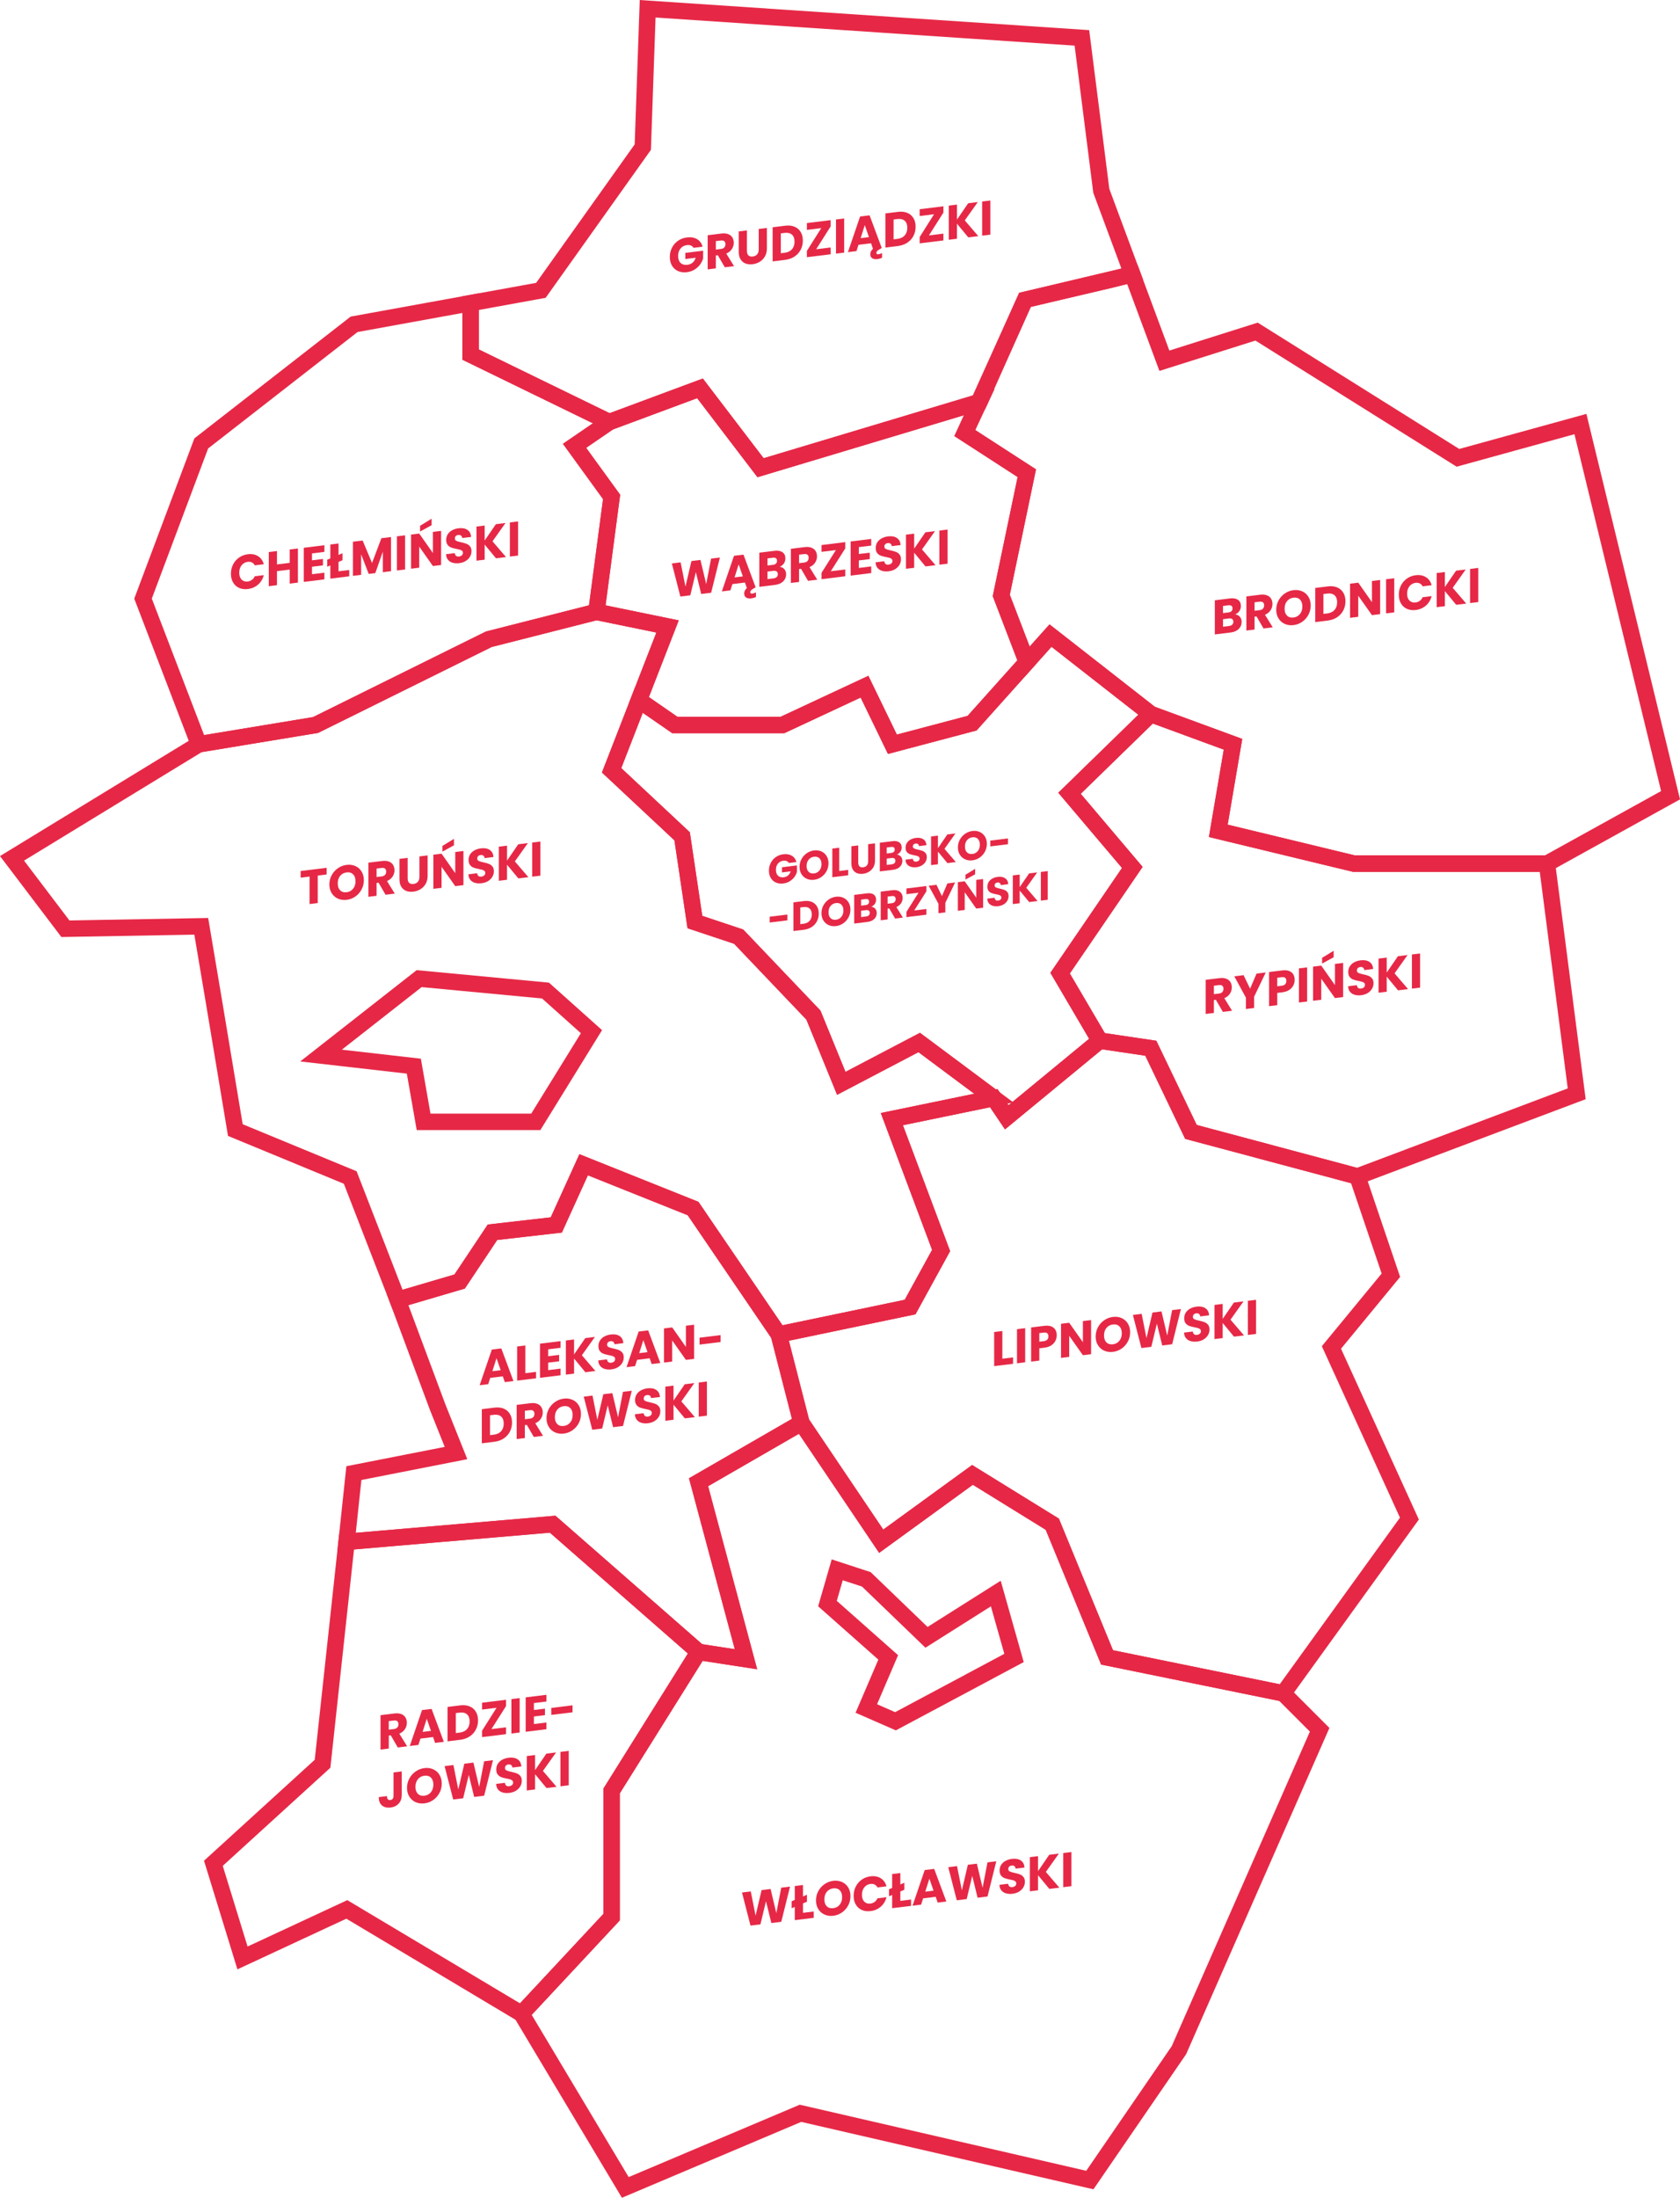 <?xml version="1.0" encoding="UTF-8"?><svg id="a" xmlns="http://www.w3.org/2000/svg" viewBox="0 0 921.23 1204.48"><defs><style>.b{fill:none;stroke:#e62846;stroke-miterlimit:10;stroke-width:9px;}.c{fill:#e62846;stroke-width:0px;}</style></defs><polygon class="b" points="609.05 153.33 562.05 164.33 537.05 220.33 417.05 256.33 383.84 212.83 334.05 231.33 258.05 194.33 258.05 166.13 296.6 159.12 352.48 80.63 355.14 4.8 593.26 20.76 603.9 104.57 620.9 150.33 609.05 153.33"/><polygon class="b" points="109.03 407.89 173.05 397.33 268.05 350.33 327.05 335.33 335.37 272.33 315.05 244.33 334.05 231.33 258.05 194.33 258.05 166.13 194.17 177.74 110.36 243.01 78.43 328.07 109.03 407.89"/><polygon class="b" points="110.36 507.66 35.86 508.99 6.59 470.41 109.03 407.89 173.05 397.33 268.05 350.33 327.05 335.33 366.05 343.33 335.37 422.16 374.05 458.33 381.05 505.33 405.05 513.33 446.05 556.33 461.32 593.72 504.05 571.33 544.95 601.8 489.05 613.33 516.05 685.33 499.05 716.33 427.05 731.33 380.05 662.33 320.05 638.33 305.05 671.33 270.05 675.33 252.05 702.33 218.05 712.33 192.05 645.33 129.05 619.33 117.05 547.33 110.36 507.66"/><polygon class="b" points="552.05 612.33 603.05 570.33 581.31 533.33 620.9 475.39 586.47 434.75 631.05 391.33 576.05 348.33 533.05 396.33 489.35 407.89 474.05 376.33 429.05 397.33 370.05 397.33 350.33 383.7 335.37 422.16 374.05 458.33 381.05 505.33 405.05 513.33 446.05 556.33 461.32 593.72 504.05 571.33 544.95 601.8 552.05 612.33"/><polygon class="b" points="537.05 220.33 529.05 237.33 563.05 259.33 549.05 326.33 563.05 362.84 533.05 396.33 489.35 407.89 474.05 376.33 429.05 397.33 370.05 397.33 350.33 383.7 366.05 343.33 327.05 335.33 335.37 272.33 315.05 244.33 334.05 231.33 383.84 212.83 417.05 256.33 537.05 220.33"/><polygon class="b" points="603.05 570.33 631.05 574.48 653.05 620.33 744.35 644.73 864.59 599.45 848.29 473.3 742.42 473.3 668.05 455.33 676.12 407.89 631.05 391.33 586.47 434.75 620.9 475.39 581.31 533.33 603.05 570.33"/><polygon class="b" points="620.9 150.33 638.49 197.7 689.04 181.73 799.46 250.91 866.63 232.4 916.05 435.82 848.29 473.3 742.42 473.3 668.05 455.33 676.12 407.89 631.05 391.33 576.05 348.33 563.05 362.84 549.05 326.33 563.05 259.33 529.05 237.33 562.05 164.33 620.9 150.33"/><polygon class="b" points="132.97 1073.04 190.18 1046.44 285.96 1103.64 335.37 1050.68 335.37 981.53 383.05 905.33 303.05 835.33 190.05 845 176.87 966.62 117.01 1021.16 132.97 1073.04"/><polygon class="b" points="342.88 1198.81 438.95 1158.18 597.62 1194.76 646.47 1123.59 723.63 947.99 703.68 928.04 607.05 908.33 577.03 835.33 533.26 808.3 483.21 844.66 439.47 779.78 383.05 812.33 409.05 909.33 383.05 905.33 335.37 981.53 335.37 1050.68 285.96 1103.64 342.88 1198.81"/><polygon class="b" points="552.05 612.33 603.05 570.33 631.05 574.48 653.05 620.33 744.35 644.73 762.69 698.89 730.09 738.47 772.85 832.26 703.68 928.04 607.05 908.33 577.03 835.33 533.26 808.3 483.21 844.66 439.47 779.78 427.05 731.33 499.05 716.33 516.05 685.33 489.05 613.33 544.95 601.8 552.05 612.33"/><polygon class="b" points="218.05 712.33 240.05 771.33 250.05 796.33 194.05 807.33 190.05 845 303.05 835.33 383.05 905.33 409.05 909.33 383.05 812.33 439.47 779.78 427.05 731.33 380.05 662.33 320.05 638.33 305.05 671.33 270.05 675.33 252.05 702.33 218.05 712.33"/><path class="c" d="m380.27,135.8c-.33-.58-.81-1-1.43-1.25-.62-.25-1.35-.33-2.19-.22-1.45.18-2.62.81-3.49,1.88-.88,1.08-1.31,2.42-1.31,4.04,0,1.72.46,3.01,1.38,3.87.92.86,2.18,1.18,3.79.99,1.1-.14,2.04-.53,2.8-1.2.76-.66,1.32-1.55,1.67-2.66l-5.7.7v-3.36l9.77-1.2v4.24c-.33,1.18-.9,2.3-1.69,3.38s-1.81,1.99-3.03,2.74c-1.22.75-2.61,1.23-4.15,1.42-1.82.22-3.44.02-4.87-.61-1.43-.63-2.54-1.62-3.33-2.96-.8-1.34-1.2-2.94-1.2-4.78s.4-3.54,1.2-5.09c.8-1.55,1.9-2.81,3.32-3.79,1.42-.98,3.04-1.59,4.86-1.81,2.21-.27,4.07.04,5.58.94,1.51.9,2.52,2.28,3.01,4.14l-4.96.61Z"/><path class="c" d="m397.45,146.48l-3.83-6.59-1.08.13v7.06l-4.49.55v-18.71l7.54-.93c1.45-.18,2.69-.07,3.71.32,1.02.39,1.79,1,2.3,1.84.51.83.76,1.8.76,2.9,0,1.24-.35,2.4-1.04,3.46-.69,1.06-1.71,1.88-3.06,2.46l4.25,6.89-5.07.62Zm-4.91-9.69l2.78-.34c.82-.1,1.44-.38,1.85-.84.41-.46.62-1.06.62-1.81s-.21-1.24-.62-1.6c-.41-.36-1.03-.49-1.85-.39l-2.78.34v4.64Z"/><path class="c" d="m409.58,126.28v11.2c0,1.12.27,1.95.81,2.49.54.54,1.34.74,2.39.61,1.05-.13,1.86-.53,2.42-1.2.56-.67.84-1.57.84-2.69v-11.2l4.49-.55v11.17c0,1.67-.35,3.13-1.05,4.37-.7,1.24-1.64,2.23-2.82,2.96s-2.5,1.19-3.95,1.36c-1.45.18-2.75.05-3.9-.39-1.15-.44-2.05-1.2-2.72-2.28-.67-1.08-1-2.46-1-4.13v-11.17l4.49-.55Z"/><path class="c" d="m435.68,124.25c1.45.6,2.58,1.56,3.37,2.88.8,1.31,1.19,2.9,1.19,4.74s-.4,3.51-1.19,5.02c-.8,1.52-1.93,2.76-3.39,3.72-1.46.96-3.16,1.56-5.08,1.8l-6.91.85v-18.71l6.91-.85c1.94-.24,3.64-.06,5.09.55Zm-1.42,12.36c.95-1.06,1.42-2.45,1.42-4.17s-.47-3.01-1.42-3.85c-.95-.84-2.27-1.16-3.96-.95l-2.13.26v10.88l2.13-.26c1.7-.21,3.02-.84,3.96-1.9Z"/><path class="c" d="m447.55,136.6l7.93-.97v3.73l-13.02,1.6v-3.47l7.88-12.48-7.88.97v-3.73l13.02-1.6v3.46l-7.93,12.49Z"/><path class="c" d="m462.91,119.73v18.71l-4.49.55v-18.71l4.49-.55Z"/><path class="c" d="m483.68,138.72v2.56c-.84.37-1.71.61-2.6.72-1.14.14-2.07-.01-2.78-.46-.72-.44-1.08-1.17-1.08-2.19,0-.55.11-1.07.34-1.55.23-.48.61-.97,1.13-1.46l-1.05-3.02-6.88.84-1.1,3.44-4.7.58,6.67-19.53,5.2-.64,6.67,17.89-1.23.74c-.65.38-1.1.72-1.35,1.02-.25.3-.38.6-.38.9s.1.52.3.66c.2.14.49.18.88.13.56-.07,1.22-.28,1.97-.64Zm-7.19-8.77l-2.29-6.57-2.26,7.13,4.54-.56Z"/><path class="c" d="m497.52,116.66c1.45.6,2.58,1.56,3.37,2.88.8,1.31,1.19,2.9,1.19,4.74s-.4,3.51-1.19,5.02c-.8,1.52-1.93,2.76-3.39,3.72s-3.16,1.56-5.08,1.8l-6.91.85v-18.71l6.91-.85c1.94-.24,3.64-.06,5.09.55Zm-1.42,12.35c.94-1.06,1.42-2.45,1.42-4.17s-.47-3.01-1.42-3.85c-.95-.84-2.27-1.16-3.97-.95l-2.13.26v10.88l2.13-.26c1.7-.21,3.02-.84,3.97-1.9Z"/><path class="c" d="m509.39,129.01l7.93-.97v3.73l-13.02,1.6v-3.47l7.88-12.48-7.88.97v-3.73l13.02-1.6v3.46l-7.93,12.49Z"/><path class="c" d="m530.95,130.09l-6.2-7.5v8.26l-4.49.55v-18.71l4.49-.55v8.21l6.15-8.96,5.28-.65-7.14,10.05,7.41,8.63-5.49.67Z"/><path class="c" d="m543.05,109.89v18.71l-4.49.55v-18.71l4.49-.55Z"/><polygon class="b" points="176.05 578.49 229.84 536.33 299.13 542.87 324.33 565.4 293.8 614.83 232.28 614.83 226.93 584.3 176.05 578.49"/><path class="c" d="m127.81,309.34c.79-1.54,1.89-2.81,3.3-3.79,1.41-.98,3.01-1.58,4.79-1.8,2.19-.27,4.06.09,5.62,1.07,1.56.98,2.6,2.45,3.12,4.41l-4.94.61c-.37-.74-.89-1.27-1.56-1.59-.67-.33-1.44-.44-2.3-.33-1.38.17-2.5.8-3.36,1.88-.86,1.08-1.29,2.44-1.29,4.08s.43,2.89,1.29,3.76c.86.87,1.98,1.22,3.36,1.05.86-.1,1.62-.4,2.3-.89.67-.49,1.19-1.15,1.56-1.98l4.94-.61c-.53,2.09-1.57,3.81-3.12,5.17-1.56,1.36-3.43,2.17-5.62,2.44-1.79.22-3.38.01-4.79-.62-1.41-.64-2.51-1.62-3.3-2.97-.79-1.34-1.18-2.94-1.18-4.79s.39-3.54,1.18-5.09Z"/><path class="c" d="m163.36,300.59v18.71l-4.49.55v-7.7l-6.99.86v7.7l-4.49.55v-18.71l4.49-.55v7.33l6.99-.86v-7.33l4.49-.55Z"/><path class="c" d="m171.08,303.3v3.78l6.01-.74v3.52l-6.01.74v4.1l6.8-.83v3.65l-11.29,1.39v-18.71l11.29-1.39v3.65l-6.8.83Z"/><path class="c" d="m191.51,312.38v3.47l-10.37,1.27v-7.25l-1.71.72v-3.84l1.71-.72v-7.62l4.49-.55v6.26l2.18-.93v3.84l-2.18.93v5.14l5.88-.72Z"/><path class="c" d="m214.41,294.32v18.71l-4.49.55v-11.22l-4.12,11.73-3.62.44-4.15-10.74v11.25l-4.49.55v-18.71l5.3-.65,5.17,12.32,5.12-13.58,5.28-.65Z"/><path class="c" d="m222.13,293.38v18.71l-4.49.55v-18.71l4.49-.55Z"/><path class="c" d="m241.88,309.66l-4.49.55-7.51-10.62v11.54l-4.49.55v-18.71l4.49-.55,7.51,10.67v-11.59l4.49-.55v18.71Zm-5.2-21.83l-6.33,3.47v-3.15l6.33-3.87v3.54Z"/><path class="c" d="m248.18,308.41c-1.07-.31-1.92-.87-2.56-1.66-.64-.79-.98-1.8-1.01-3.02l4.78-.59c.07.68.31,1.19.71,1.5.4.32.93.43,1.58.35.67-.08,1.19-.3,1.58-.66.38-.36.58-.81.58-1.36,0-.46-.15-.83-.46-1.09-.31-.26-.68-.47-1.13-.61-.45-.14-1.08-.28-1.9-.43-1.19-.23-2.16-.48-2.92-.76-.75-.28-1.4-.75-1.94-1.41-.54-.66-.81-1.58-.81-2.75,0-1.74.62-3.18,1.86-4.32,1.24-1.14,2.86-1.83,4.86-2.08,2.03-.25,3.67.04,4.91.88,1.24.83,1.91,2.12,2,3.87l-4.86.6c-.04-.6-.25-1.05-.66-1.35-.4-.3-.92-.41-1.55-.33-.54.07-.98.27-1.31.6-.33.33-.5.78-.5,1.33,0,.6.28,1.04.84,1.31.56.27,1.43.53,2.62.77,1.19.26,2.16.54,2.9.82.74.28,1.39.75,1.93,1.39.54.64.81,1.53.81,2.65s-.27,2.07-.8,3c-.53.94-1.31,1.72-2.32,2.36-1.01.64-2.21,1.04-3.6,1.21-1.35.17-2.56.09-3.62-.22Z"/><path class="c" d="m271.97,305.97l-6.2-7.5v8.26l-4.49.55v-18.71l4.49-.55v8.21l6.15-8.96,5.28-.65-7.14,10.05,7.41,8.63-5.49.67Z"/><path class="c" d="m284.08,285.77v18.71l-4.49.55v-18.71l4.49-.55Z"/><path class="c" d="m394.76,305.55l-4.81,19.3-5.44.67-2.94-11.95-3.05,12.69-5.44.67-4.67-18.14,4.81-.59,2.65,13.29,3.28-14.02,4.94-.61,3.15,13.23,2.68-13.95,4.83-.59Z"/><path class="c" d="m414.53,324.66v2.56c-.84.37-1.71.61-2.6.72-1.14.14-2.07-.01-2.78-.46-.72-.44-1.08-1.17-1.08-2.19,0-.55.11-1.07.34-1.55.23-.48.61-.97,1.13-1.46l-1.05-3.02-6.88.85-1.1,3.44-4.7.58,6.67-19.53,5.2-.64,6.67,17.89-1.23.74c-.65.38-1.1.72-1.35,1.02-.25.3-.38.6-.38.9s.1.52.3.66c.2.14.5.18.88.13.56-.07,1.22-.28,1.97-.64Zm-7.19-8.77l-2.29-6.57-2.26,7.13,4.54-.56Z"/><path class="c" d="m430.1,311.94c.65.76.97,1.69.97,2.77,0,1.56-.54,2.87-1.61,3.92-1.08,1.05-2.58,1.69-4.5,1.93l-8.59,1.05v-18.71l8.3-1.02c1.87-.23,3.34.03,4.4.77,1.06.74,1.59,1.86,1.59,3.35,0,1.1-.28,2.05-.85,2.85-.57.8-1.33,1.4-2.27,1.8,1.07.1,1.93.53,2.57,1.3Zm-9.24-2.02l2.94-.36c.73-.09,1.3-.32,1.69-.7.39-.38.59-.89.59-1.52s-.2-1.1-.59-1.39c-.39-.29-.96-.39-1.69-.3l-2.94.36v3.92Zm5.05,6.32c.41-.4.62-.92.62-1.58s-.21-1.15-.64-1.47c-.43-.32-1.02-.44-1.77-.34l-3.26.4v4.13l3.31-.41c.75-.09,1.33-.34,1.75-.73Z"/><path class="c" d="m443.08,318.33l-3.83-6.59-1.08.13v7.06l-4.49.55v-18.71l7.54-.93c1.45-.18,2.69-.07,3.72.32,1.02.39,1.79,1,2.3,1.84.51.83.76,1.8.76,2.9,0,1.24-.35,2.4-1.04,3.46-.69,1.06-1.71,1.88-3.06,2.45l4.25,6.89-5.07.62Zm-4.91-9.69l2.78-.34c.82-.1,1.44-.38,1.85-.84.41-.46.62-1.06.62-1.81s-.21-1.24-.62-1.6c-.41-.36-1.03-.49-1.85-.39l-2.78.34v4.64Z"/><path class="c" d="m455.57,313.06l7.93-.97v3.73l-13.02,1.6v-3.47l7.88-12.48-7.88.97v-3.73l13.02-1.6v3.46l-7.93,12.49Z"/><path class="c" d="m470.94,299.85v3.78l6.01-.74v3.52l-6.01.74v4.1l6.8-.83v3.65l-11.29,1.39v-18.71l11.29-1.39v3.65l-6.8.83Z"/><path class="c" d="m483.7,312.86c-1.07-.31-1.92-.87-2.56-1.66-.64-.79-.98-1.8-1.01-3.02l4.78-.59c.07.68.31,1.18.71,1.5.4.32.93.43,1.58.35.67-.08,1.19-.3,1.58-.66.38-.36.58-.81.58-1.36,0-.46-.15-.82-.46-1.09-.31-.26-.68-.47-1.13-.61-.45-.14-1.08-.28-1.9-.43-1.19-.23-2.16-.48-2.92-.76-.75-.28-1.4-.75-1.94-1.41-.54-.66-.81-1.58-.81-2.75,0-1.74.62-3.18,1.86-4.32s2.86-1.83,4.86-2.08c2.03-.25,3.67.04,4.91.88,1.24.83,1.91,2.12,2,3.87l-4.86.6c-.04-.6-.25-1.05-.66-1.35-.4-.3-.92-.41-1.55-.33-.54.07-.98.27-1.31.6-.33.33-.5.78-.5,1.33,0,.6.28,1.04.84,1.31.56.27,1.43.53,2.62.77,1.19.26,2.16.54,2.9.82.74.28,1.39.75,1.93,1.39.54.64.81,1.53.81,2.65s-.27,2.07-.8,3c-.53.94-1.31,1.72-2.32,2.36-1.01.64-2.21,1.04-3.6,1.21-1.35.17-2.56.09-3.62-.22Z"/><path class="c" d="m507.49,310.42l-6.2-7.5v8.26l-4.49.55v-18.71l4.49-.55v8.21l6.15-8.96,5.28-.65-7.14,10.05,7.41,8.63-5.49.67Z"/><path class="c" d="m519.59,290.22v18.71l-4.49.55v-18.71l4.49-.55Z"/><path class="c" d="m679.88,338.03c.65.76.97,1.69.97,2.77,0,1.56-.54,2.87-1.61,3.92s-2.58,1.69-4.5,1.93l-8.59,1.05v-18.71l8.3-1.02c1.87-.23,3.34.03,4.4.77,1.06.74,1.59,1.86,1.59,3.35,0,1.1-.28,2.05-.85,2.85-.57.8-1.33,1.4-2.27,1.8,1.07.1,1.92.53,2.57,1.3Zm-9.24-2.02l2.94-.36c.74-.09,1.3-.32,1.69-.7.39-.38.59-.89.59-1.53s-.2-1.1-.59-1.39c-.39-.29-.96-.39-1.69-.3l-2.94.36v3.92Zm5.05,6.32c.41-.4.62-.92.62-1.58s-.21-1.15-.64-1.47c-.43-.32-1.02-.43-1.77-.34l-3.26.4v4.13l3.31-.41c.75-.09,1.33-.34,1.75-.73Z"/><path class="c" d="m692.85,344.42l-3.83-6.59-1.08.13v7.06l-4.49.55v-18.71l7.54-.93c1.45-.18,2.69-.07,3.71.32,1.02.39,1.79,1,2.3,1.84s.76,1.8.76,2.91c0,1.24-.35,2.4-1.04,3.46-.69,1.06-1.71,1.88-3.06,2.46l4.25,6.89-5.07.62Zm-4.91-9.69l2.78-.34c.82-.1,1.44-.38,1.85-.84.41-.46.62-1.06.62-1.81s-.21-1.24-.62-1.6c-.41-.36-1.03-.49-1.85-.39l-2.78.34v4.64Z"/><path class="c" d="m704.53,341.95c-1.44-.64-2.59-1.64-3.44-3-.85-1.36-1.27-2.96-1.27-4.79s.42-3.53,1.27-5.09c.85-1.56,2-2.84,3.44-3.83,1.44-.99,3.03-1.6,4.77-1.81,1.73-.21,3.32,0,4.77.64s2.58,1.64,3.41,2.99c.83,1.35,1.25,2.95,1.25,4.78s-.42,3.53-1.26,5.1c-.84,1.57-1.98,2.85-3.41,3.84-1.44.99-3.02,1.6-4.75,1.81-1.73.21-3.32,0-4.77-.64Zm8.3-5.44c.88-1.1,1.33-2.47,1.33-4.11s-.44-2.92-1.33-3.8c-.88-.88-2.06-1.23-3.53-1.05-1.49.18-2.67.82-3.56,1.9s-1.33,2.46-1.33,4.13.44,2.92,1.33,3.8c.88.88,2.07,1.23,3.56,1.04,1.47-.18,2.65-.82,3.53-1.93Z"/><path class="c" d="m733.22,321.92c1.45.6,2.58,1.56,3.37,2.88.8,1.32,1.19,2.9,1.19,4.74s-.4,3.51-1.19,5.02c-.8,1.52-1.93,2.76-3.39,3.72-1.46.96-3.16,1.56-5.08,1.8l-6.91.85v-18.71l6.91-.85c1.94-.24,3.64-.06,5.09.55Zm-1.42,12.35c.94-1.06,1.42-2.45,1.42-4.17s-.47-3.01-1.42-3.85c-.95-.84-2.27-1.16-3.97-.95l-2.13.26v10.88l2.13-.26c1.7-.21,3.02-.84,3.97-1.9Z"/><path class="c" d="m756.8,336.57l-4.49.55-7.51-10.62v11.54l-4.49.55v-18.71l4.49-.55,7.51,10.67v-11.59l4.49-.55v18.71Z"/><path class="c" d="m764.54,316.9v18.71l-4.49.55v-18.71l4.49-.55Z"/><path class="c" d="m768.22,320.84c.79-1.54,1.89-2.81,3.29-3.79,1.41-.98,3.01-1.58,4.79-1.8,2.19-.27,4.06.09,5.62,1.07,1.56.98,2.6,2.45,3.12,4.41l-4.94.61c-.37-.74-.89-1.27-1.56-1.59-.67-.33-1.44-.44-2.3-.33-1.38.17-2.5.8-3.36,1.88-.86,1.08-1.29,2.44-1.29,4.08s.43,2.89,1.29,3.76c.86.87,1.98,1.22,3.36,1.05.86-.11,1.62-.4,2.3-.9.67-.49,1.19-1.15,1.56-1.98l4.94-.61c-.53,2.09-1.57,3.81-3.12,5.17-1.56,1.36-3.43,2.17-5.62,2.44-1.79.22-3.38.01-4.79-.62s-2.51-1.62-3.29-2.97c-.79-1.34-1.18-2.94-1.18-4.79s.39-3.54,1.18-5.09Z"/><path class="c" d="m798.5,331.45l-6.2-7.5v8.26l-4.49.55v-18.71l4.49-.55v8.21l6.15-8.96,5.28-.65-7.14,10.05,7.41,8.63-5.49.67Z"/><path class="c" d="m810.6,311.25v18.71l-4.49.55v-18.71l4.49-.55Z"/><path class="c" d="m432.55,472.96c-.28-.49-.68-.84-1.2-1.05-.52-.21-1.13-.27-1.84-.19-1.22.15-2.2.68-2.93,1.58-.73.9-1.1,2.03-1.1,3.39,0,1.45.39,2.53,1.16,3.25.77.72,1.83,1,3.18.83.93-.11,1.71-.45,2.35-1.01.64-.55,1.11-1.3,1.4-2.23l-4.78.59v-2.82l8.2-1.01v3.56c-.28.99-.75,1.93-1.42,2.84-.67.9-1.52,1.67-2.55,2.3s-2.19,1.03-3.48,1.19c-1.53.19-2.89.01-4.09-.52-1.2-.53-2.13-1.36-2.8-2.49-.67-1.13-1-2.46-1-4.02s.33-2.98,1-4.27,1.6-2.36,2.79-3.18c1.19-.82,2.55-1.33,4.08-1.52,1.85-.23,3.41.04,4.68.79,1.27.75,2.11,1.91,2.52,3.47l-4.17.51Z"/><path class="c" d="m442.39,481.62c-1.21-.54-2.17-1.38-2.89-2.52-.71-1.14-1.07-2.48-1.07-4.02s.36-2.96,1.07-4.27c.71-1.31,1.67-2.38,2.89-3.22,1.21-.83,2.55-1.34,4-1.52,1.45-.18,2.79,0,4,.54,1.21.54,2.17,1.38,2.87,2.51.7,1.14,1.05,2.47,1.05,4.01s-.35,2.96-1.06,4.28c-.71,1.32-1.66,2.39-2.87,3.23s-2.54,1.34-3.99,1.52c-1.46.18-2.79,0-4-.54Zm6.97-4.57c.74-.93,1.11-2.08,1.11-3.45s-.37-2.45-1.11-3.19c-.74-.74-1.73-1.03-2.96-.88-1.25.15-2.25.69-2.99,1.6-.74.91-1.11,2.07-1.11,3.47s.37,2.45,1.11,3.19c.74.74,1.74,1.03,2.99.88,1.23-.15,2.22-.69,2.96-1.62Z"/><path class="c" d="m460.17,477.35l4.94-.61v2.95l-8.71,1.07v-15.71l3.77-.46v12.75Z"/><path class="c" d="m470.62,463.32v9.4c0,.94.23,1.64.68,2.09.46.45,1.12.62,2.01.51.88-.11,1.56-.45,2.03-1.01s.71-1.32.71-2.26v-9.4l3.77-.46v9.38c0,1.4-.29,2.62-.88,3.67-.59,1.04-1.38,1.87-2.37,2.48-.99.61-2.1,1-3.32,1.15-1.22.15-2.31.04-3.27-.32-.96-.37-1.72-1-2.28-1.91-.56-.91-.84-2.06-.84-3.47v-9.38l3.77-.46Z"/><path class="c" d="m493.99,469.45c.54.64.81,1.42.81,2.33,0,1.31-.45,2.41-1.36,3.29-.9.88-2.16,1.42-3.78,1.62l-7.21.88v-15.71l6.97-.86c1.57-.19,2.8.02,3.69.64.89.62,1.33,1.56,1.33,2.81,0,.92-.24,1.72-.72,2.39-.48.67-1.11,1.17-1.91,1.51.9.08,1.62.45,2.16,1.09Zm-7.76-1.7l2.47-.3c.62-.08,1.09-.27,1.42-.59.33-.32.5-.74.5-1.28s-.17-.93-.5-1.17c-.33-.24-.8-.33-1.42-.25l-2.47.3v3.29Zm4.24,5.31c.34-.33.52-.78.52-1.33s-.18-.96-.54-1.23c-.36-.27-.86-.36-1.49-.29l-2.73.34v3.47l2.78-.34c.63-.08,1.12-.28,1.47-.62Z"/><path class="c" d="m499.54,475.07c-.9-.26-1.61-.73-2.15-1.39-.54-.66-.82-1.51-.85-2.54l4.01-.49c.06.58.26,1,.6,1.26.34.26.78.36,1.32.3.56-.07,1-.25,1.32-.55.32-.3.48-.68.48-1.14,0-.39-.13-.69-.39-.92-.26-.22-.57-.39-.95-.51s-.91-.24-1.6-.36c-1-.19-1.82-.4-2.45-.64-.63-.24-1.18-.63-1.63-1.19-.46-.55-.68-1.33-.68-2.31,0-1.46.52-2.67,1.56-3.63,1.04-.96,2.4-1.54,4.08-1.74,1.71-.21,3.08.04,4.12.74,1.04.7,1.6,1.78,1.68,3.25l-4.08.5c-.03-.5-.21-.88-.55-1.13-.34-.25-.77-.34-1.3-.28-.46.06-.82.22-1.1.5-.28.28-.42.65-.42,1.11,0,.51.24.87.71,1.1.47.23,1.21.44,2.2.65,1,.22,1.81.45,2.44.69.62.24,1.17.62,1.62,1.17.46.54.68,1.28.68,2.22s-.22,1.74-.67,2.52c-.45.79-1.1,1.45-1.95,1.98s-1.86.88-3.02,1.02c-1.13.14-2.15.08-3.04-.19Z"/><path class="c" d="m519.52,473.02l-5.2-6.3v6.94l-3.77.46v-15.71l3.77-.46v6.89l5.16-7.53,4.43-.54-6,8.43,6.22,7.25-4.61.57Z"/><path class="c" d="m529.23,470.96c-1.21-.54-2.18-1.38-2.89-2.52-.71-1.14-1.07-2.48-1.07-4.02s.36-2.96,1.07-4.27c.71-1.31,1.67-2.38,2.89-3.22,1.21-.83,2.55-1.34,4-1.52s2.79,0,4,.54,2.17,1.38,2.87,2.51,1.05,2.47,1.05,4.01-.35,2.96-1.06,4.28-1.66,2.39-2.87,3.23c-1.21.83-2.53,1.34-3.99,1.52s-2.79,0-4-.54Zm6.97-4.57c.74-.93,1.11-2.08,1.11-3.45s-.37-2.45-1.11-3.19c-.74-.74-1.73-1.03-2.96-.88-1.25.15-2.25.69-2.99,1.6-.74.91-1.11,2.07-1.11,3.47s.37,2.45,1.11,3.19c.74.74,1.74,1.03,2.99.88,1.23-.15,2.22-.69,2.96-1.62Z"/><path class="c" d="m552.71,459.5v3.18l-9.7,1.19v-3.18l9.7-1.19Z"/><path class="c" d="m431.76,501.21v3.18l-9.7,1.19v-3.18l9.7-1.19Z"/><path class="c" d="m445.14,494.28c1.22.51,2.16,1.31,2.83,2.42.67,1.1,1,2.43,1,3.98s-.33,2.94-1,4.22c-.67,1.28-1.62,2.32-2.84,3.12-1.23.81-2.65,1.31-4.26,1.51l-5.8.71v-15.71l5.8-.71c1.63-.2,3.06-.05,4.28.46Zm-1.19,10.37c.79-.89,1.19-2.06,1.19-3.5s-.4-2.52-1.19-3.23c-.79-.71-1.9-.97-3.33-.8l-1.79.22v9.13l1.79-.22c1.43-.17,2.54-.71,3.33-1.59Z"/><path class="c" d="m454.41,507c-1.21-.54-2.17-1.38-2.89-2.52s-1.07-2.48-1.07-4.02.36-2.96,1.07-4.27c.71-1.31,1.67-2.38,2.89-3.22s2.55-1.34,4-1.52,2.79,0,4,.54c1.21.54,2.17,1.38,2.87,2.51.7,1.14,1.05,2.47,1.05,4.01s-.35,2.96-1.06,4.28c-.71,1.32-1.66,2.39-2.87,3.23-1.2.83-2.53,1.34-3.99,1.52s-2.79,0-4-.54Zm6.97-4.57c.74-.93,1.11-2.08,1.11-3.45s-.37-2.45-1.11-3.19-1.73-1.03-2.96-.88c-1.25.15-2.25.69-2.99,1.6-.74.91-1.11,2.07-1.11,3.47s.37,2.45,1.11,3.19c.74.74,1.74,1.03,2.99.88,1.23-.15,2.22-.69,2.96-1.62Z"/><path class="c" d="m479.95,498.03c.54.64.81,1.42.81,2.33,0,1.31-.45,2.41-1.36,3.29-.9.88-2.16,1.42-3.78,1.62l-7.21.88v-15.71l6.97-.85c1.57-.19,2.8.02,3.69.64.89.62,1.33,1.56,1.33,2.81,0,.92-.24,1.72-.72,2.39-.48.67-1.11,1.17-1.91,1.51.9.08,1.62.45,2.16,1.09Zm-7.76-1.7l2.47-.3c.62-.08,1.09-.27,1.42-.59.33-.32.5-.74.5-1.28s-.17-.93-.5-1.17c-.33-.24-.8-.33-1.42-.25l-2.47.3v3.29Zm4.24,5.31c.34-.33.52-.78.52-1.33s-.18-.96-.54-1.23-.86-.37-1.49-.29l-2.73.33v3.47l2.78-.34c.63-.08,1.12-.28,1.47-.62Z"/><path class="c" d="m490.84,503.4l-3.22-5.54-.91.11v5.93l-3.77.46v-15.71l6.33-.78c1.22-.15,2.26-.06,3.12.27s1.5.84,1.93,1.54c.43.7.64,1.51.64,2.44,0,1.04-.29,2.01-.87,2.91-.58.89-1.44,1.58-2.57,2.06l3.57,5.78-4.25.52Zm-4.12-8.13l2.34-.29c.69-.08,1.21-.32,1.55-.71.34-.39.52-.89.52-1.52s-.17-1.05-.52-1.35c-.35-.3-.86-.41-1.55-.32l-2.34.29v3.89Z"/><path class="c" d="m501.33,498.98l6.66-.82v3.13l-10.93,1.34v-2.91l6.61-10.48-6.61.81v-3.13l10.93-1.34v2.91l-6.66,10.48Z"/><path class="c" d="m523.73,483.65l-5.36,11.18v5.19l-3.77.46v-5.19l-5.36-9.86,4.28-.53,3,6.21,2.98-6.95,4.23-.52Z"/><path class="c" d="m539.09,497.47l-3.77.46-6.31-8.92v9.69l-3.77.46v-15.71l3.77-.46,6.31,8.96v-9.73l3.77-.46v15.71Zm-4.37-18.33l-5.31,2.91v-2.64l5.31-3.25v2.98Z"/><path class="c" d="m544.38,496.42c-.9-.26-1.61-.73-2.15-1.39-.54-.67-.82-1.51-.85-2.54l4.01-.49c.06.57.26.99.6,1.26.34.27.78.36,1.32.3.56-.07,1-.25,1.32-.55.32-.3.49-.68.49-1.14,0-.39-.13-.69-.39-.91s-.57-.39-.95-.51-.91-.24-1.6-.36c-1-.19-1.82-.4-2.45-.64-.63-.24-1.18-.63-1.63-1.19-.46-.56-.68-1.33-.68-2.31,0-1.46.52-2.67,1.56-3.63,1.04-.96,2.4-1.54,4.08-1.74,1.71-.21,3.08.04,4.12.74,1.04.7,1.6,1.78,1.67,3.25l-4.08.5c-.03-.5-.21-.88-.55-1.13-.34-.25-.77-.34-1.3-.28-.46.06-.82.22-1.1.5-.28.28-.42.65-.42,1.11,0,.51.24.87.71,1.1.47.23,1.2.44,2.2.65,1,.22,1.81.45,2.44.69.62.24,1.17.63,1.62,1.17.46.54.68,1.28.68,2.22s-.22,1.74-.67,2.52c-.45.79-1.1,1.45-1.95,1.98s-1.86.88-3.02,1.02c-1.13.14-2.15.08-3.04-.18Z"/><path class="c" d="m564.35,494.37l-5.2-6.3v6.94l-3.77.46v-15.71l3.77-.46v6.89l5.16-7.53,4.43-.54-6,8.43,6.22,7.25-4.61.57Z"/><path class="c" d="m574.52,477.41v15.71l-3.77.46v-15.71l3.77-.46Z"/><path class="c" d="m670.55,554.54l-3.83-6.59-1.08.13v7.06l-4.49.55v-18.71l7.54-.92c1.45-.18,2.69-.07,3.71.32,1.02.39,1.79,1,2.3,1.84s.76,1.8.76,2.91c0,1.24-.35,2.4-1.04,3.46-.69,1.06-1.71,1.88-3.06,2.46l4.25,6.89-5.07.62Zm-4.91-9.69l2.78-.34c.82-.1,1.44-.38,1.85-.84.41-.46.62-1.06.62-1.81s-.21-1.24-.62-1.6c-.41-.36-1.03-.49-1.85-.38l-2.78.34v4.64Z"/><path class="c" d="m694.08,532.94l-6.38,13.31v6.18l-4.49.55v-6.18l-6.38-11.74,5.09-.62,3.57,7.4,3.54-8.27,5.04-.62Z"/><path class="c" d="m709.2,540.08c-.49.96-1.24,1.77-2.26,2.45-1.01.67-2.28,1.11-3.78,1.29l-2.78.34v6.72l-4.49.55v-18.71l7.27-.89c1.47-.18,2.71-.08,3.73.31,1.01.39,1.78,1.01,2.28,1.85.51.84.76,1.85.76,3.03,0,1.08-.25,2.11-.74,3.06Zm-4.46-.69c.42-.46.63-1.06.63-1.81s-.21-1.3-.63-1.66-1.06-.48-1.92-.38l-2.44.3v4.69l2.44-.3c.86-.11,1.5-.39,1.92-.85Z"/><path class="c" d="m716.77,530.16v18.71l-4.49.55v-18.71l4.49-.55Z"/><path class="c" d="m736.51,546.44l-4.49.55-7.51-10.62v11.54l-4.49.55v-18.71l4.49-.55,7.51,10.67v-11.59l4.49-.55v18.71Zm-5.2-21.83l-6.33,3.47v-3.15l6.33-3.87v3.55Z"/><path class="c" d="m742.82,545.19c-1.07-.31-1.92-.87-2.56-1.66-.64-.79-.98-1.8-1.01-3.02l4.78-.59c.07.68.31,1.18.71,1.5.4.32.93.43,1.58.35.67-.08,1.19-.3,1.58-.66.38-.36.58-.81.58-1.36,0-.46-.15-.82-.46-1.09-.31-.26-.68-.47-1.13-.61-.45-.14-1.08-.28-1.9-.43-1.19-.23-2.16-.48-2.92-.76-.75-.28-1.4-.75-1.94-1.41-.54-.66-.81-1.58-.81-2.75,0-1.74.62-3.18,1.86-4.32s2.86-1.83,4.86-2.08c2.03-.25,3.67.04,4.91.88,1.24.83,1.91,2.12,2,3.87l-4.86.6c-.04-.6-.25-1.05-.66-1.35-.4-.3-.92-.41-1.55-.33-.54.07-.98.27-1.31.6-.33.33-.5.78-.5,1.33,0,.6.28,1.04.84,1.31.56.27,1.43.53,2.62.77,1.19.26,2.16.54,2.9.82.74.28,1.39.75,1.93,1.39.54.64.81,1.53.81,2.65s-.27,2.07-.8,3-1.31,1.72-2.32,2.36c-1.01.64-2.21,1.04-3.6,1.21-1.35.17-2.56.09-3.62-.22Z"/><path class="c" d="m766.61,542.75l-6.2-7.5v8.26l-4.49.55v-18.71l4.49-.55v8.21l6.15-8.96,5.28-.65-7.14,10.05,7.41,8.63-5.49.67Z"/><path class="c" d="m778.71,522.55v18.71l-4.49.55v-18.71l4.49-.55Z"/><path class="c" d="m549.64,744.63l5.88-.72v3.52l-10.37,1.27v-18.71l4.49-.55v15.19Z"/><path class="c" d="m562.16,727.9v18.71l-4.49.55v-18.71l4.49-.55Z"/><path class="c" d="m578.73,734.86c-.49.96-1.24,1.77-2.26,2.45-1.02.67-2.28,1.11-3.78,1.29l-2.78.34v6.72l-4.49.55v-18.71l7.27-.89c1.47-.18,2.71-.08,3.73.31,1.01.39,1.78,1.01,2.28,1.85.51.84.76,1.85.76,3.02,0,1.08-.25,2.11-.74,3.06Zm-4.46-.69c.42-.46.63-1.06.63-1.81s-.21-1.3-.63-1.66c-.42-.36-1.06-.48-1.92-.38l-2.44.3v4.69l2.44-.3c.86-.11,1.5-.39,1.92-.85Z"/><path class="c" d="m598.3,742.17l-4.49.55-7.51-10.62v11.54l-4.49.55v-18.71l4.49-.55,7.51,10.67v-11.59l4.49-.55v18.71Z"/><path class="c" d="m605.51,740.25c-1.44-.64-2.59-1.64-3.44-3-.85-1.36-1.27-2.96-1.27-4.79s.42-3.53,1.27-5.09c.85-1.56,2-2.84,3.44-3.83,1.44-1,3.03-1.6,4.77-1.81,1.73-.21,3.32,0,4.77.64,1.44.64,2.58,1.64,3.41,2.99.83,1.36,1.25,2.95,1.25,4.78s-.42,3.53-1.26,5.1c-.84,1.57-1.98,2.85-3.41,3.84-1.44.99-3.02,1.6-4.75,1.81-1.73.21-3.32,0-4.77-.64Zm8.3-5.44c.88-1.1,1.33-2.47,1.33-4.11s-.44-2.92-1.33-3.79c-.88-.88-2.06-1.23-3.53-1.05-1.49.18-2.67.82-3.56,1.9s-1.33,2.46-1.33,4.13.44,2.92,1.33,3.8c.88.88,2.07,1.22,3.56,1.04,1.47-.18,2.65-.82,3.53-1.93Z"/><path class="c" d="m647.56,717.41l-4.81,19.3-5.44.67-2.94-11.95-3.04,12.69-5.44.67-4.67-18.14,4.81-.59,2.65,13.29,3.28-14.02,4.94-.61,3.15,13.23,2.68-13.95,4.83-.59Z"/><path class="c" d="m652.86,734.99c-1.07-.31-1.92-.87-2.56-1.66-.64-.79-.98-1.8-1.01-3.02l4.78-.59c.07.68.31,1.18.71,1.5.4.32.93.43,1.58.35.67-.08,1.19-.3,1.58-.66.38-.36.58-.81.58-1.36,0-.46-.15-.83-.46-1.09-.31-.26-.68-.47-1.13-.61s-1.08-.28-1.9-.43c-1.19-.23-2.16-.48-2.92-.76-.75-.28-1.4-.75-1.94-1.41-.54-.66-.81-1.58-.81-2.75,0-1.74.62-3.18,1.87-4.32,1.24-1.14,2.86-1.83,4.86-2.08,2.03-.25,3.67.04,4.91.88,1.24.83,1.91,2.12,2,3.87l-4.86.6c-.04-.6-.25-1.05-.66-1.35-.4-.3-.92-.41-1.55-.33-.54.07-.98.27-1.31.6-.33.33-.5.78-.5,1.33,0,.6.28,1.04.84,1.31.56.27,1.43.53,2.63.77,1.19.26,2.16.54,2.9.82.74.28,1.39.75,1.93,1.39.54.64.81,1.53.81,2.65s-.27,2.07-.8,3c-.53.94-1.31,1.72-2.32,2.37-1.02.64-2.21,1.04-3.6,1.21-1.35.17-2.56.09-3.62-.22Z"/><path class="c" d="m676.66,732.55l-6.2-7.5v8.26l-4.49.55v-18.71l4.49-.55v8.21l6.15-8.96,5.28-.65-7.14,10.05,7.41,8.63-5.49.67Z"/><path class="c" d="m688.76,712.35v18.71l-4.49.55v-18.71l4.49-.55Z"/><polygon class="b" points="508.05 897.33 496.89 886.58 475.05 865.55 459.09 860.33 453.74 878.83 487.05 908.33 475.05 936.33 491.05 943.33 556.04 908.64 546.05 873.33 508.05 897.33"/><path class="c" d="m433.22,1033.94l-4.81,19.3-5.44.67-2.94-11.95-3.05,12.69-5.44.67-4.67-18.14,4.81-.59,2.65,13.29,3.28-14.02,4.94-.61,3.15,13.23,2.68-13.95,4.83-.59Z"/><path class="c" d="m446.19,1047.6v3.46l-10.37,1.27v-7.25l-1.71.72v-3.84l1.71-.72v-7.62l4.49-.55v6.26l2.18-.93v3.84l-2.18.93v5.14l5.88-.72Z"/><path class="c" d="m452.16,1049.29c-1.44-.64-2.59-1.64-3.44-3-.85-1.36-1.27-2.96-1.27-4.79s.42-3.53,1.27-5.09c.85-1.56,2-2.84,3.44-3.83s3.03-1.6,4.77-1.81,3.32,0,4.77.64c1.44.64,2.58,1.64,3.41,2.99.83,1.36,1.25,2.95,1.25,4.78s-.42,3.53-1.26,5.1c-.84,1.57-1.98,2.85-3.41,3.84-1.44.99-3.02,1.6-4.75,1.81-1.73.21-3.32,0-4.77-.64Zm8.3-5.44c.88-1.1,1.33-2.47,1.33-4.11s-.44-2.92-1.33-3.79c-.88-.88-2.06-1.23-3.53-1.05-1.49.18-2.67.82-3.56,1.9-.88,1.09-1.33,2.46-1.33,4.13s.44,2.92,1.33,3.79c.88.88,2.07,1.22,3.56,1.04,1.47-.18,2.65-.82,3.53-1.93Z"/><path class="c" d="m469.27,1033.9c.79-1.54,1.89-2.81,3.3-3.79,1.41-.98,3.01-1.58,4.79-1.8,2.19-.27,4.06.09,5.62,1.07,1.56.98,2.6,2.45,3.12,4.41l-4.94.61c-.37-.74-.89-1.27-1.56-1.59-.67-.33-1.44-.44-2.3-.33-1.38.17-2.5.8-3.36,1.88-.86,1.08-1.29,2.44-1.29,4.08s.43,2.89,1.29,3.76c.86.87,1.98,1.22,3.36,1.05.86-.11,1.62-.4,2.3-.9.67-.49,1.19-1.15,1.56-1.98l4.94-.61c-.53,2.09-1.57,3.81-3.12,5.17-1.56,1.36-3.43,2.17-5.62,2.44-1.79.22-3.38.01-4.79-.62-1.41-.63-2.51-1.62-3.3-2.97-.79-1.34-1.18-2.94-1.18-4.79s.39-3.54,1.18-5.09Z"/><path class="c" d="m499.58,1041.04v3.46l-10.37,1.27v-7.25l-1.71.72v-3.84l1.71-.72v-7.62l4.49-.55v6.26l2.18-.93v3.84l-2.18.93v5.14l5.88-.72Z"/><path class="c" d="m513.07,1039.54l-6.88.84-1.1,3.44-4.7.58,6.67-19.53,5.2-.64,6.67,17.89-4.75.58-1.1-3.17Zm-1.16-3.38l-2.28-6.57-2.26,7.13,4.54-.56Z"/><path class="c" d="m546.32,1020.06l-4.81,19.3-5.44.67-2.94-11.95-3.04,12.69-5.44.67-4.67-18.14,4.81-.59,2.65,13.29,3.28-14.02,4.94-.61,3.15,13.23,2.68-13.95,4.83-.59Z"/><path class="c" d="m551.62,1037.64c-1.07-.31-1.92-.87-2.56-1.66-.64-.79-.98-1.8-1.01-3.02l4.78-.59c.07.68.3,1.18.71,1.5.4.31.93.43,1.58.35.67-.08,1.19-.3,1.58-.66.38-.36.58-.81.58-1.36,0-.46-.15-.83-.46-1.09s-.68-.47-1.13-.61c-.45-.14-1.08-.28-1.9-.43-1.19-.23-2.16-.48-2.91-.76-.75-.28-1.4-.75-1.94-1.41-.54-.66-.81-1.58-.81-2.75,0-1.74.62-3.18,1.87-4.32,1.24-1.14,2.86-1.83,4.86-2.08,2.03-.25,3.67.04,4.91.88,1.24.83,1.91,2.12,2,3.87l-4.86.6c-.04-.6-.25-1.05-.66-1.35-.4-.3-.92-.41-1.55-.33-.54.07-.98.27-1.31.6-.33.33-.5.78-.5,1.33,0,.6.28,1.04.84,1.31.56.27,1.43.53,2.63.77,1.19.26,2.16.54,2.9.82.75.28,1.39.75,1.93,1.39.54.64.81,1.53.81,2.65s-.27,2.07-.8,3c-.53.94-1.31,1.72-2.33,2.36-1.01.64-2.21,1.04-3.6,1.21-1.35.17-2.56.09-3.62-.22Z"/><path class="c" d="m575.41,1035.2l-6.2-7.5v8.26l-4.49.55v-18.71l4.49-.55v8.21l6.14-8.96,5.28-.65-7.14,10.05,7.41,8.63-5.49.67Z"/><path class="c" d="m587.52,1015v18.71l-4.49.55v-18.71l4.49-.55Z"/><path class="c" d="m218.13,957.69l-3.86-6.65-1.08.13v7.12l-4.53.56v-18.86l7.6-.93c1.46-.18,2.71-.07,3.75.32,1.03.39,1.8,1.01,2.32,1.85.51.84.77,1.82.77,2.93,0,1.25-.35,2.42-1.05,3.49-.7,1.07-1.72,1.9-3.08,2.47l4.29,6.94-5.11.63Zm-4.95-9.76l2.81-.34c.83-.1,1.45-.38,1.87-.85s.62-1.07.62-1.82-.21-1.26-.62-1.62c-.41-.36-1.04-.49-1.87-.39l-2.81.34v4.67Z"/><path class="c" d="m237.48,951.98l-6.93.85-1.11,3.47-4.74.58,6.72-19.69,5.24-.64,6.72,18.04-4.79.59-1.11-3.2Zm-1.17-3.4l-2.3-6.62-2.28,7.19,4.58-.56Z"/><path class="c" d="m257.52,935.17c1.46.61,2.6,1.58,3.4,2.9.8,1.33,1.21,2.92,1.21,4.78s-.4,3.53-1.21,5.07c-.8,1.53-1.94,2.78-3.42,3.75-1.47.97-3.18,1.57-5.12,1.81l-6.96.85v-18.86l6.96-.85c1.96-.24,3.67-.06,5.13.55Zm-1.43,12.46c.95-1.07,1.43-2.47,1.43-4.21s-.48-3.03-1.43-3.88c-.95-.85-2.29-1.17-4-.96l-2.14.26v10.96l2.14-.26c1.71-.21,3.04-.85,4-1.91Z"/><path class="c" d="m269.48,947.62l7.99-.98v3.76l-13.13,1.61v-3.49l7.94-12.58-7.94.98v-3.76l13.13-1.61v3.49l-7.99,12.59Z"/><path class="c" d="m284.96,930.62v18.86l-4.53.56v-18.86l4.53-.56Z"/><path class="c" d="m292.77,933.34v3.82l6.06-.74v3.55l-6.06.74v4.14l6.86-.84v3.68l-11.38,1.4v-18.86l11.38-1.4v3.68l-6.86.84Z"/><path class="c" d="m313.95,934.59v3.82l-11.65,1.43v-3.82l11.65-1.43Z"/><path class="c" d="m220.3,970.8v12.84c0,1.99-.55,3.59-1.66,4.8-1.1,1.21-2.59,1.93-4.46,2.16-1.96.24-3.53-.13-4.71-1.12-1.18-.98-1.77-2.51-1.77-4.59l4.5-.55c0,.79.16,1.36.48,1.73.32.36.78.51,1.38.44.55-.07.97-.3,1.27-.69.3-.4.45-.93.45-1.61v-12.84l4.53-.56Z"/><path class="c" d="m227.94,987.68c-1.46-.64-2.61-1.65-3.47-3.03-.86-1.37-1.28-2.98-1.28-4.83s.43-3.55,1.28-5.13c.86-1.57,2.01-2.86,3.47-3.87,1.46-1,3.06-1.61,4.8-1.83s3.35,0,4.8.65c1.46.65,2.6,1.65,3.44,3.02.84,1.37,1.26,2.97,1.26,4.82s-.42,3.56-1.27,5.14c-.85,1.58-1.99,2.87-3.44,3.88-1.45,1-3.04,1.61-4.79,1.82-1.75.21-3.35,0-4.8-.65Zm8.36-5.49c.89-1.11,1.34-2.49,1.34-4.14s-.45-2.94-1.34-3.83c-.89-.88-2.08-1.24-3.56-1.05-1.5.18-2.7.82-3.59,1.92-.89,1.09-1.34,2.48-1.34,4.17s.45,2.94,1.34,3.83c.89.88,2.09,1.24,3.59,1.05,1.48-.18,2.67-.83,3.56-1.94Z"/><path class="c" d="m270.33,964.66l-4.84,19.46-5.48.67-2.96-12.05-3.07,12.79-5.48.67-4.71-18.28,4.84-.59,2.67,13.4,3.31-14.14,4.98-.61,3.18,13.34,2.7-14.06,4.87-.6Z"/><path class="c" d="m275.67,982.38c-1.08-.32-1.94-.87-2.58-1.67s-.98-1.81-1.02-3.05l4.82-.59c.07.69.31,1.19.71,1.51.41.32.94.44,1.59.36.67-.08,1.2-.3,1.59-.67.39-.36.58-.82.58-1.38,0-.46-.15-.83-.46-1.1-.31-.27-.69-.47-1.14-.61-.45-.14-1.09-.29-1.92-.44-1.2-.23-2.18-.48-2.94-.77-.76-.28-1.41-.76-1.96-1.43-.55-.67-.82-1.59-.82-2.77,0-1.76.63-3.21,1.88-4.36,1.25-1.15,2.88-1.85,4.9-2.09,2.05-.25,3.7.04,4.95.88,1.25.84,1.92,2.14,2.01,3.9l-4.9.6c-.04-.6-.26-1.06-.66-1.36-.41-.3-.93-.41-1.56-.33-.55.07-.99.27-1.32.61-.33.34-.5.78-.5,1.34,0,.61.28,1.05.85,1.32.56.27,1.45.53,2.65.78,1.2.26,2.18.54,2.93.82.75.28,1.4.75,1.95,1.4.55.65.82,1.54.82,2.67s-.27,2.08-.81,3.03c-.54.94-1.32,1.74-2.34,2.38-1.02.65-2.23,1.05-3.63,1.22-1.36.17-2.58.09-3.65-.22Z"/><path class="c" d="m299.66,979.92l-6.25-7.56v8.33l-4.53.56v-18.86l4.53-.56v8.28l6.19-9.04,5.32-.65-7.2,10.13,7.46,8.7-5.53.68Z"/><path class="c" d="m311.86,959.56v18.86l-4.53.56v-18.86l4.53-.56Z"/><path class="c" d="m275.7,754.3l-6.88.84-1.1,3.44-4.7.58,6.67-19.53,5.2-.64,6.67,17.89-4.75.58-1.1-3.17Zm-1.16-3.38l-2.28-6.57-2.26,7.13,4.54-.56Z"/><path class="c" d="m288.06,752.57l5.88-.72v3.52l-10.37,1.27v-18.71l4.49-.55v15.19Z"/><path class="c" d="m300.59,739.49v3.78l6.01-.74v3.52l-6.01.74v4.11l6.8-.84v3.65l-11.29,1.39v-18.71l11.29-1.39v3.65l-6.8.84Z"/><path class="c" d="m320.99,752.04l-6.2-7.5v8.26l-4.49.55v-18.71l4.49-.55v8.21l6.14-8.96,5.28-.65-7.14,10.05,7.41,8.63-5.49.67Z"/><path class="c" d="m331.65,750.25c-1.07-.31-1.92-.87-2.56-1.66-.64-.79-.98-1.8-1.01-3.02l4.78-.59c.07.68.3,1.18.71,1.5.4.32.93.43,1.58.35.67-.08,1.19-.3,1.58-.66.38-.36.58-.81.58-1.36,0-.46-.15-.82-.46-1.09s-.68-.47-1.13-.61c-.45-.14-1.08-.28-1.9-.43-1.19-.23-2.16-.48-2.91-.76-.75-.28-1.4-.75-1.94-1.41-.54-.66-.81-1.58-.81-2.75,0-1.74.62-3.18,1.87-4.32,1.24-1.14,2.86-1.83,4.86-2.08,2.03-.25,3.67.04,4.91.88,1.24.83,1.91,2.12,2,3.87l-4.86.6c-.04-.6-.25-1.05-.66-1.35-.4-.3-.92-.41-1.55-.33-.54.07-.98.27-1.31.6-.33.33-.5.78-.5,1.33,0,.6.28,1.04.84,1.31.56.27,1.43.53,2.63.77,1.19.26,2.16.54,2.9.82.74.28,1.39.75,1.93,1.39.54.64.81,1.53.81,2.65s-.27,2.07-.8,3c-.53.94-1.31,1.72-2.33,2.36-1.01.64-2.21,1.04-3.6,1.21-1.35.17-2.56.09-3.62-.22Z"/><path class="c" d="m356.23,744.41l-6.88.84-1.1,3.44-4.7.58,6.67-19.53,5.2-.64,6.67,17.89-4.75.58-1.1-3.17Zm-1.16-3.38l-2.29-6.57-2.26,7.13,4.54-.56Z"/><path class="c" d="m380.6,744.72l-4.49.55-7.51-10.62v11.54l-4.49.55v-18.71l4.49-.55,7.51,10.67v-11.59l4.49-.55v18.71Z"/><path class="c" d="m395.15,731.69v3.79l-11.55,1.42v-3.79l11.55-1.42Z"/><path class="c" d="m276.22,771.99c1.45.6,2.58,1.56,3.37,2.88.8,1.31,1.19,2.9,1.19,4.74s-.4,3.51-1.19,5.02c-.8,1.52-1.93,2.76-3.39,3.72-1.46.96-3.16,1.56-5.08,1.8l-6.91.85v-18.71l6.91-.85c1.94-.24,3.64-.06,5.09.55Zm-1.42,12.36c.95-1.06,1.42-2.45,1.42-4.17s-.47-3.01-1.42-3.85c-.95-.84-2.27-1.16-3.96-.95l-2.13.26v10.88l2.13-.26c1.7-.21,3.02-.84,3.96-1.9Z"/><path class="c" d="m292.71,787.5l-3.83-6.59-1.08.13v7.06l-4.49.55v-18.71l7.54-.92c1.45-.18,2.69-.07,3.71.32,1.02.39,1.79,1,2.3,1.84.51.83.76,1.8.76,2.91,0,1.24-.35,2.4-1.04,3.46-.69,1.06-1.71,1.88-3.06,2.45l4.25,6.89-5.07.62Zm-4.91-9.69l2.78-.34c.82-.1,1.44-.38,1.85-.84.41-.46.62-1.06.62-1.81s-.21-1.25-.62-1.6c-.41-.36-1.03-.49-1.85-.39l-2.78.34v4.64Z"/><path class="c" d="m304.38,785.03c-1.44-.64-2.59-1.64-3.44-3-.85-1.36-1.27-2.96-1.27-4.79s.42-3.53,1.27-5.09c.85-1.56,2-2.84,3.44-3.83,1.44-.99,3.03-1.6,4.77-1.81s3.32,0,4.77.64,2.58,1.64,3.41,2.99c.83,1.35,1.25,2.95,1.25,4.78s-.42,3.53-1.26,5.1-1.98,2.85-3.41,3.84c-1.43.99-3.02,1.6-4.75,1.81s-3.32,0-4.77-.64Zm8.3-5.44c.88-1.1,1.33-2.47,1.33-4.11s-.44-2.92-1.33-3.8-2.06-1.23-3.53-1.05c-1.49.18-2.67.82-3.56,1.9-.88,1.09-1.33,2.46-1.33,4.13s.44,2.92,1.33,3.79c.88.88,2.07,1.23,3.56,1.04,1.47-.18,2.65-.82,3.53-1.93Z"/><path class="c" d="m346.44,762.19l-4.81,19.3-5.44.67-2.94-11.95-3.05,12.69-5.44.67-4.67-18.14,4.81-.59,2.65,13.29,3.28-14.02,4.94-.61,3.15,13.23,2.68-13.95,4.83-.59Z"/><path class="c" d="m351.74,779.77c-1.07-.31-1.92-.87-2.56-1.66-.64-.79-.98-1.8-1.01-3.02l4.78-.59c.07.68.31,1.18.71,1.5.4.32.93.43,1.58.35.67-.08,1.19-.3,1.58-.66.38-.36.58-.81.58-1.36,0-.46-.15-.83-.46-1.09-.31-.26-.68-.47-1.13-.61-.45-.14-1.08-.28-1.9-.43-1.19-.23-2.16-.48-2.92-.76-.75-.28-1.4-.75-1.94-1.41-.54-.66-.81-1.58-.81-2.75,0-1.74.62-3.18,1.86-4.32s2.86-1.83,4.86-2.08c2.03-.25,3.67.04,4.91.88s1.91,2.12,2,3.87l-4.86.6c-.04-.6-.25-1.05-.66-1.35-.4-.3-.92-.41-1.55-.33-.54.07-.98.27-1.31.6-.33.33-.5.78-.5,1.33,0,.6.28,1.04.84,1.31.56.27,1.43.53,2.62.77,1.19.26,2.16.54,2.9.82.74.28,1.39.75,1.93,1.39.54.64.81,1.53.81,2.65s-.27,2.07-.8,3-1.31,1.72-2.32,2.36c-1.01.64-2.21,1.04-3.6,1.21-1.35.17-2.56.09-3.62-.22Z"/><path class="c" d="m375.53,777.33l-6.2-7.5v8.26l-4.49.55v-18.71l4.49-.55v8.21l6.15-8.96,5.28-.65-7.14,10.05,7.41,8.63-5.49.67Z"/><path class="c" d="m387.64,757.13v18.71l-4.49.55v-18.71l4.49-.55Z"/><path class="c" d="m179.11,475.6v3.65l-4.88.6v15.06l-4.49.55v-15.06l-4.88.6v-3.65l14.26-1.75Z"/><path class="c" d="m185.32,492.51c-1.44-.64-2.59-1.64-3.44-3-.85-1.36-1.27-2.96-1.27-4.79s.42-3.53,1.27-5.09c.85-1.56,2-2.84,3.44-3.83s3.03-1.6,4.77-1.81,3.32,0,4.77.64c1.44.64,2.58,1.64,3.41,2.99.83,1.36,1.25,2.95,1.25,4.78s-.42,3.53-1.26,5.1c-.84,1.57-1.98,2.85-3.41,3.84-1.44.99-3.02,1.6-4.75,1.81s-3.32,0-4.77-.64Zm8.3-5.44c.88-1.1,1.33-2.47,1.33-4.11s-.44-2.92-1.33-3.8-2.06-1.23-3.53-1.05c-1.49.18-2.67.82-3.56,1.9-.88,1.09-1.33,2.46-1.33,4.13s.44,2.92,1.33,3.8c.88.88,2.07,1.22,3.56,1.04,1.47-.18,2.65-.82,3.53-1.93Z"/><path class="c" d="m211.41,490.34l-3.83-6.59-1.08.13v7.06l-4.49.55v-18.71l7.54-.92c1.45-.18,2.69-.07,3.71.32,1.02.39,1.79,1,2.3,1.84s.76,1.8.76,2.91c0,1.24-.35,2.4-1.04,3.46-.69,1.06-1.71,1.88-3.06,2.46l4.25,6.89-5.07.62Zm-4.91-9.69l2.78-.34c.82-.1,1.44-.38,1.85-.84.41-.46.62-1.06.62-1.81s-.21-1.24-.62-1.6c-.41-.36-1.03-.49-1.85-.39l-2.78.34v4.64Z"/><path class="c" d="m223.54,470.14v11.2c0,1.12.27,1.95.81,2.49.54.54,1.34.74,2.39.61,1.05-.13,1.86-.53,2.42-1.2.56-.67.84-1.57.84-2.69v-11.2l4.49-.55v11.17c0,1.67-.35,3.13-1.05,4.37-.7,1.24-1.64,2.23-2.82,2.96-1.18.73-2.5,1.19-3.95,1.36-1.45.18-2.75.05-3.9-.39s-2.05-1.2-2.72-2.28c-.67-1.08-1-2.46-1-4.13v-11.17l4.49-.55Z"/><path class="c" d="m254.13,485.1l-4.49.55-7.51-10.62v11.54l-4.49.55v-18.71l4.49-.55,7.51,10.67v-11.59l4.49-.55v18.71Zm-5.2-21.83l-6.33,3.47v-3.14l6.33-3.87v3.55Z"/><path class="c" d="m260.44,483.84c-1.07-.31-1.92-.87-2.56-1.66-.64-.79-.98-1.8-1.01-3.02l4.78-.59c.07.68.31,1.19.71,1.5.4.32.93.43,1.58.35.67-.08,1.19-.3,1.58-.66.38-.36.58-.81.58-1.36,0-.46-.15-.83-.46-1.09-.31-.26-.68-.47-1.13-.61-.45-.14-1.08-.28-1.9-.43-1.19-.23-2.16-.48-2.92-.76-.75-.28-1.4-.75-1.94-1.42-.54-.66-.81-1.58-.81-2.75,0-1.74.62-3.18,1.87-4.32,1.24-1.14,2.86-1.83,4.86-2.08,2.03-.25,3.67.04,4.91.88,1.24.83,1.91,2.12,2,3.87l-4.86.6c-.04-.6-.25-1.05-.66-1.35-.4-.3-.92-.41-1.55-.33-.54.07-.98.27-1.31.6-.33.33-.5.78-.5,1.33,0,.6.28,1.04.84,1.31.56.27,1.43.53,2.63.77,1.19.26,2.16.54,2.9.82.74.28,1.39.75,1.93,1.39.54.64.81,1.53.81,2.65s-.27,2.07-.8,3-1.31,1.72-2.32,2.36c-1.02.64-2.21,1.04-3.6,1.21-1.35.17-2.56.09-3.62-.22Z"/><path class="c" d="m284.23,481.4l-6.2-7.5v8.26l-4.49.55v-18.71l4.49-.55v8.21l6.15-8.96,5.28-.65-7.14,10.05,7.41,8.63-5.49.67Z"/><path class="c" d="m296.33,461.2v18.71l-4.49.55v-18.71l4.49-.55Z"/></svg>